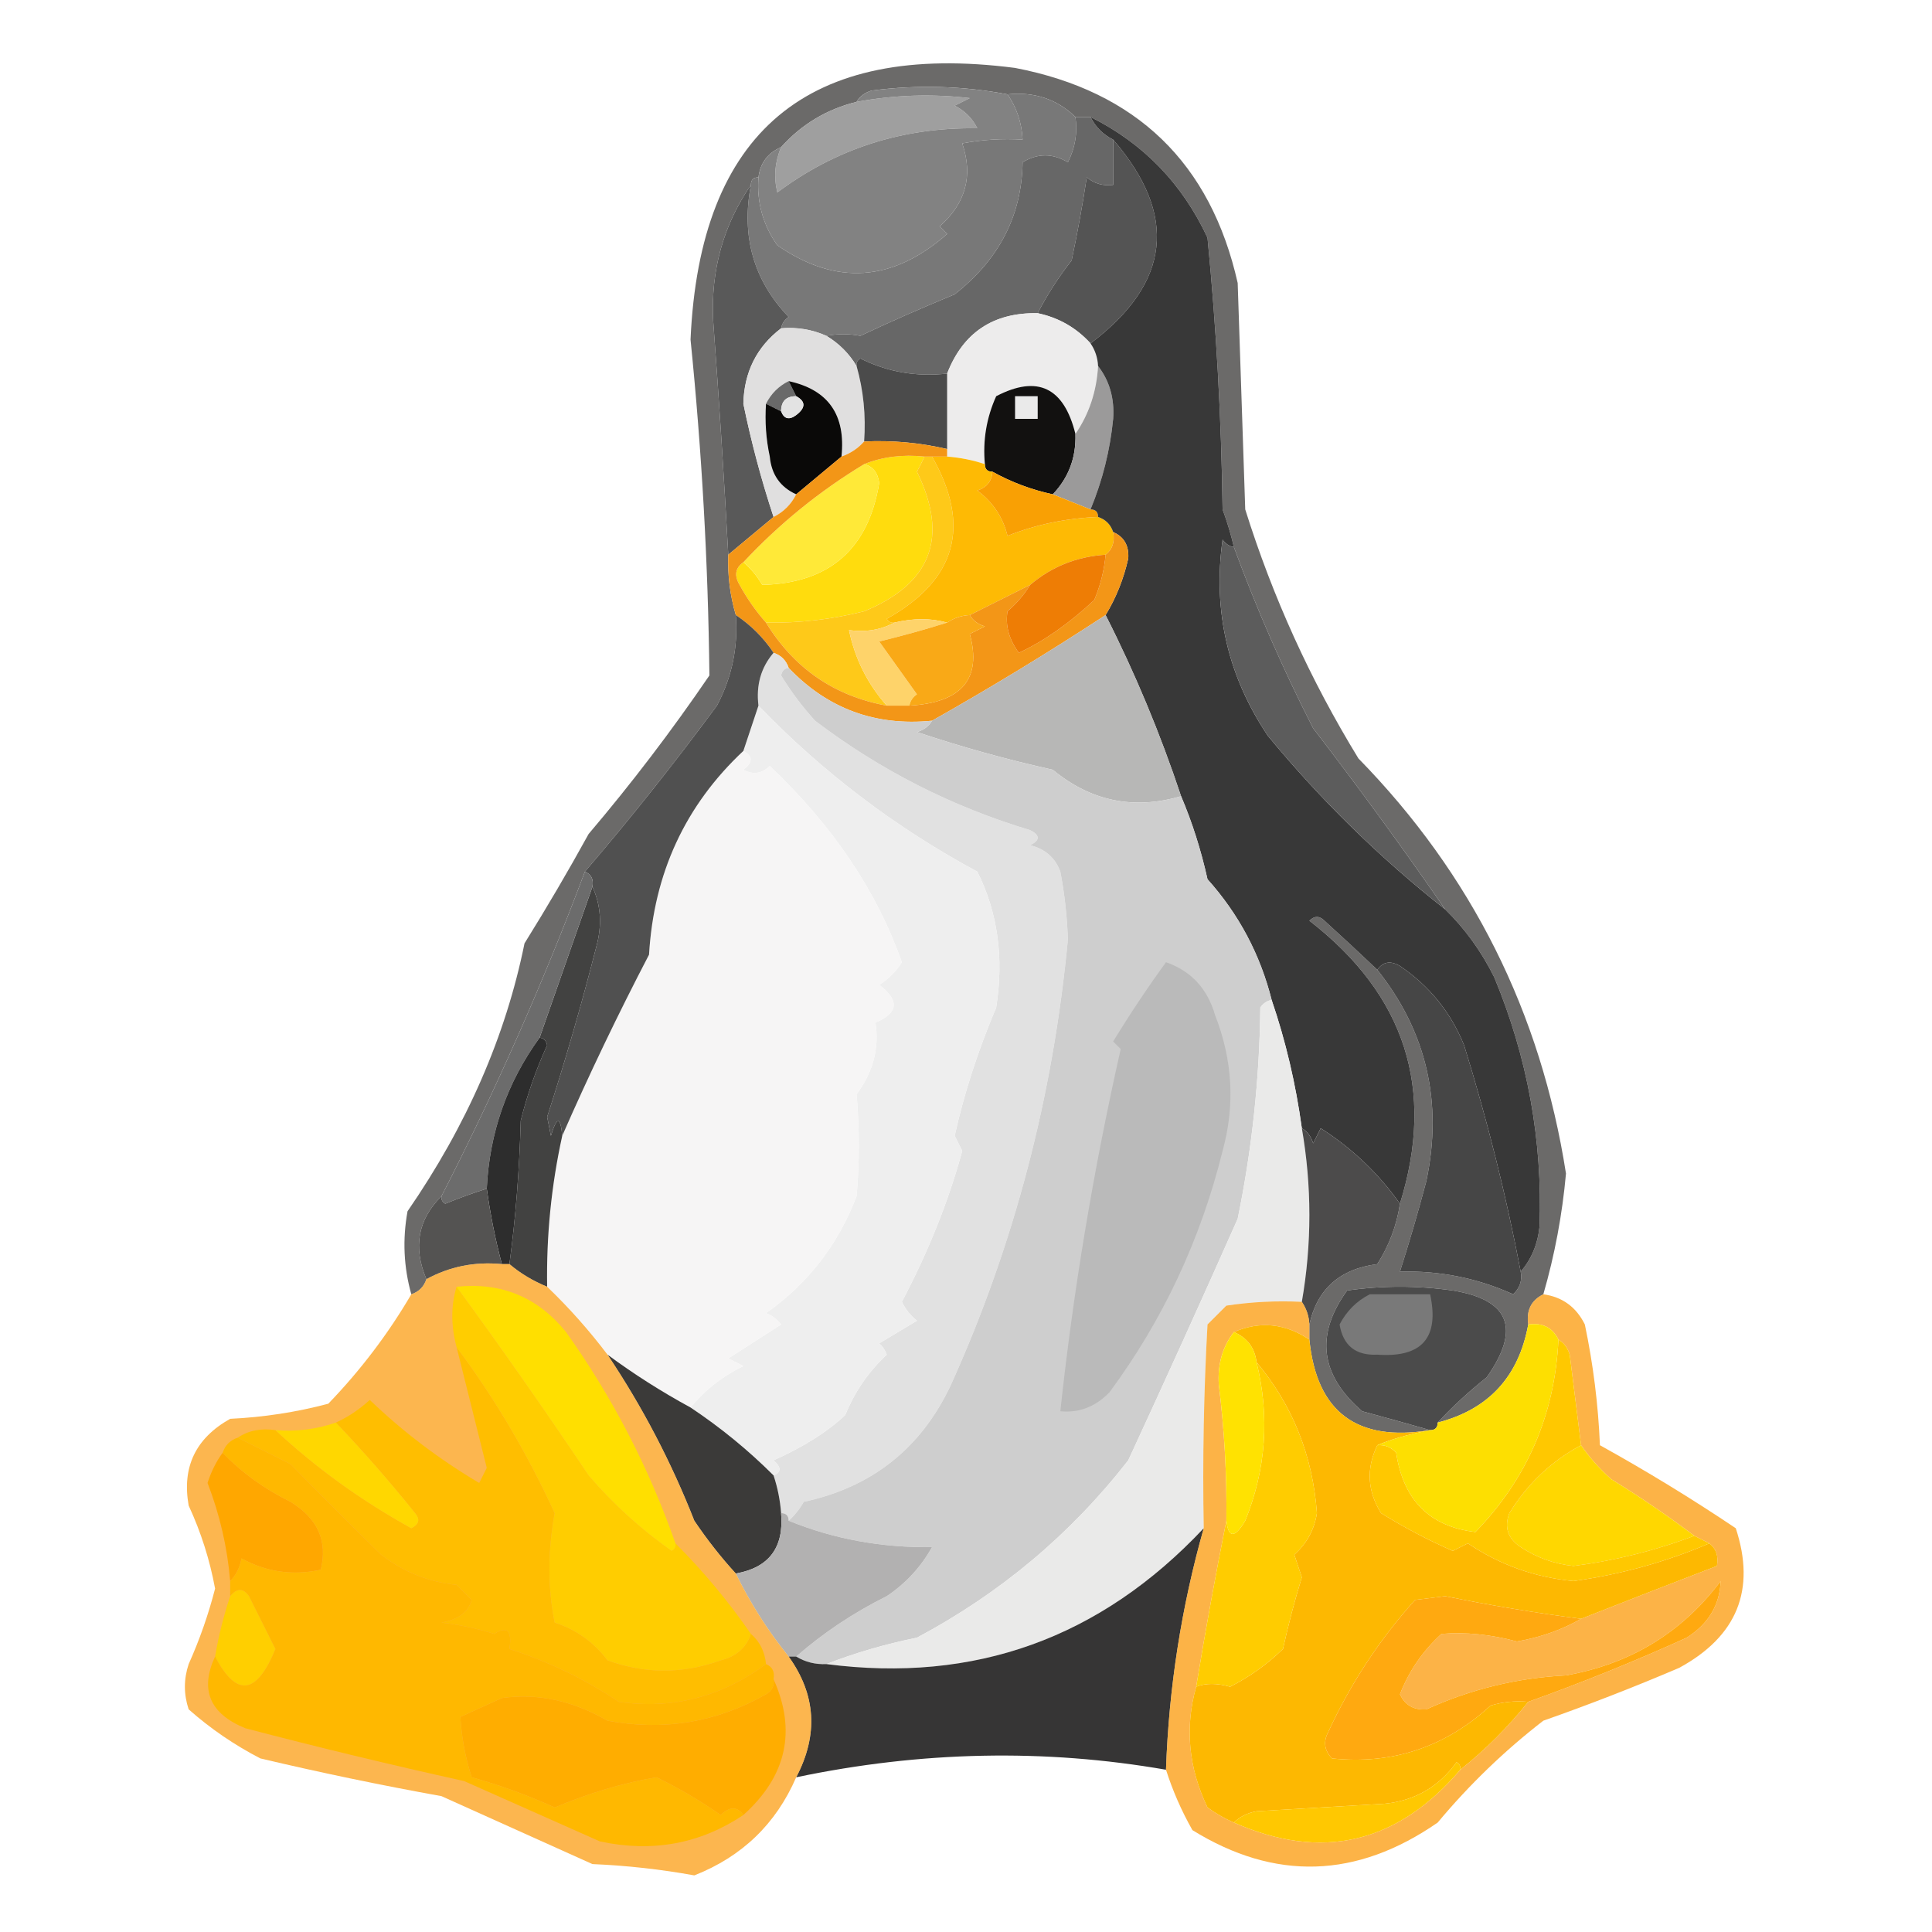 <?xml version="1.0" encoding="UTF-8"?>
<!DOCTYPE svg PUBLIC "-//W3C//DTD SVG 1.1//EN" "http://www.w3.org/Graphics/SVG/1.1/DTD/svg11.dtd">
<svg xmlns="http://www.w3.org/2000/svg" version="1.1" width="256px" height="256px" style="shape-rendering:geometricPrecision; text-rendering:geometricPrecision; image-rendering:optimizeQuality; fill-rule:evenodd; clip-rule:evenodd" xmlns:xlink="http://www.w3.org/1999/xlink">
<g><path style="opacity:0.723" fill="#333231" d="M 204.5,171.5 C 202.896,172.287 202.229,173.62 202.5,175.5C 201.234,182.43 197.234,186.764 190.5,188.5C 192.424,186.417 194.591,184.417 197,182.5C 201.531,176.063 200.031,172.23 192.5,171C 187.833,170.333 183.167,170.333 178.5,171C 174.252,176.862 174.919,182.195 180.5,187C 183.628,187.841 186.628,188.675 189.5,189.5C 179.784,191.099 174.45,187.099 173.5,177.5C 173.5,176.833 173.5,176.167 173.5,175.5C 174.533,170.808 177.533,168.141 182.5,167.5C 184.076,165.021 185.076,162.354 185.5,159.5C 190.224,144.35 186.224,131.85 173.5,122C 174.167,121.333 174.833,121.333 175.5,122C 177.907,124.183 180.24,126.35 182.5,128.5C 189.03,136.707 191.197,146.041 189,156.5C 187.924,160.559 186.757,164.559 185.5,168.5C 190.746,168.349 195.746,169.349 200.5,171.5C 201.386,170.675 201.719,169.675 201.5,168.5C 202.927,166.852 203.76,164.852 204,162.5C 204.405,151.109 202.405,140.109 198,129.5C 196.301,126.079 194.135,123.079 191.5,120.5C 185.909,112.396 180.076,104.396 174,96.5C 170.008,88.683 166.508,80.683 163.5,72.5C 163.108,70.821 162.608,69.154 162,67.5C 161.838,55.464 161.171,43.464 160,31.5C 156.651,24.319 151.484,18.985 144.5,15.5C 143.833,15.5 143.167,15.5 142.5,15.5C 140.044,13.132 137.044,12.132 133.5,12.5C 127.582,11.379 121.582,11.212 115.5,12C 114.584,12.278 113.918,12.778 113.5,13.5C 109.539,14.479 106.206,16.479 103.5,19.5C 101.738,20.262 100.738,21.596 100.5,23.5C 99.833,23.5 99.5,23.833 99.5,24.5C 95.834,29.845 94.167,35.845 94.5,42.5C 95.269,52.831 95.936,63.164 96.5,73.5C 96.401,76.237 96.735,78.904 97.5,81.5C 97.822,85.747 96.989,89.747 95,93.5C 89.377,101.124 83.544,108.458 77.5,115.5C 71.993,130.182 65.66,144.515 58.5,158.5C 55.371,161.595 54.705,165.261 56.5,169.5C 56.167,170.5 55.5,171.167 54.5,171.5C 53.489,167.888 53.322,164.221 54,160.5C 61.842,149.134 67.008,137.301 69.5,125C 72.459,120.249 75.293,115.416 78,110.5C 83.686,103.808 89.019,96.808 94,89.5C 93.832,74.648 92.999,59.815 91.5,45C 92.724,17.448 107.057,5.448 134.5,9C 150.591,12.092 160.424,21.592 164,37.5C 164.333,47.5 164.667,57.5 165,67.5C 168.641,79.115 173.641,90.115 180,100.5C 195.006,115.846 204.173,134.179 207.5,155.5C 207.01,160.946 206.01,166.28 204.5,171.5 Z"/></g>
<g><path style="opacity:1" fill="#9f9f9f" d="M 103.5,19.5 C 106.206,16.479 109.539,14.479 113.5,13.5C 118.472,12.578 123.472,12.412 128.5,13C 127.833,13.333 127.167,13.667 126.5,14C 127.833,14.667 128.833,15.667 129.5,17C 119.622,16.849 110.788,19.683 103,25.5C 102.51,23.455 102.677,21.455 103.5,19.5 Z"/></g>
<g><path style="opacity:1" fill="#828282" d="M 133.5,12.5 C 134.73,14.297 135.396,16.297 135.5,18.5C 132.813,18.336 130.146,18.503 127.5,19C 128.966,23.278 127.966,26.944 124.5,30C 124.833,30.333 125.167,30.667 125.5,31C 118.263,37.375 110.763,37.875 103,32.5C 101.092,29.794 100.259,26.794 100.5,23.5C 100.738,21.596 101.738,20.262 103.5,19.5C 102.677,21.455 102.51,23.455 103,25.5C 110.788,19.683 119.622,16.849 129.5,17C 128.833,15.667 127.833,14.667 126.5,14C 127.167,13.667 127.833,13.333 128.5,13C 123.472,12.412 118.472,12.578 113.5,13.5C 113.918,12.778 114.584,12.278 115.5,12C 121.582,11.212 127.582,11.379 133.5,12.5 Z"/></g>
<g><path style="opacity:1" fill="#787878" d="M 133.5,12.5 C 137.044,12.132 140.044,13.132 142.5,15.5C 142.799,17.604 142.466,19.604 141.5,21.5C 139.484,20.294 137.484,20.294 135.5,21.5C 135.396,28.538 132.396,34.372 126.5,39C 121.944,40.882 117.778,42.715 114,44.5C 112.522,44.21 111.022,44.21 109.5,44.5C 107.621,43.659 105.621,43.325 103.5,43.5C 103.611,42.883 103.944,42.383 104.5,42C 99.864,37.165 98.197,31.332 99.5,24.5C 99.5,23.833 99.833,23.5 100.5,23.5C 100.259,26.794 101.092,29.794 103,32.5C 110.763,37.875 118.263,37.375 125.5,31C 125.167,30.667 124.833,30.333 124.5,30C 127.966,26.944 128.966,23.278 127.5,19C 130.146,18.503 132.813,18.336 135.5,18.5C 135.396,16.297 134.73,14.297 133.5,12.5 Z"/></g>
<g><path style="opacity:1" fill="#676767" d="M 142.5,15.5 C 143.167,15.5 143.833,15.5 144.5,15.5C 145.167,16.833 146.167,17.833 147.5,18.5C 147.5,20.5 147.5,22.5 147.5,24.5C 146.178,24.67 145.011,24.337 144,23.5C 143.441,27.186 142.774,30.853 142,34.5C 140.25,36.734 138.75,39.068 137.5,41.5C 131.613,41.395 127.613,44.061 125.5,49.5C 121.416,49.957 117.583,49.29 114,47.5C 113.601,47.728 113.435,48.062 113.5,48.5C 112.5,46.833 111.167,45.5 109.5,44.5C 111.022,44.21 112.522,44.21 114,44.5C 117.778,42.715 121.944,40.882 126.5,39C 132.396,34.372 135.396,28.538 135.5,21.5C 137.484,20.294 139.484,20.294 141.5,21.5C 142.466,19.604 142.799,17.604 142.5,15.5 Z"/></g>
<g><path style="opacity:1" fill="#545454" d="M 147.5,18.5 C 156.126,28.497 155.126,37.497 144.5,45.5C 142.61,43.422 140.276,42.089 137.5,41.5C 138.75,39.068 140.25,36.734 142,34.5C 142.774,30.853 143.441,27.186 144,23.5C 145.011,24.337 146.178,24.67 147.5,24.5C 147.5,22.5 147.5,20.5 147.5,18.5 Z"/></g>
<g><path style="opacity:1" fill="#595959" d="M 99.5,24.5 C 98.197,31.332 99.864,37.165 104.5,42C 103.944,42.383 103.611,42.883 103.5,43.5C 100.263,45.973 98.597,49.306 98.5,53.5C 99.547,58.589 100.88,63.589 102.5,68.5C 100.5,70.167 98.5,71.833 96.5,73.5C 95.936,63.164 95.269,52.831 94.5,42.5C 94.167,35.845 95.834,29.845 99.5,24.5 Z"/></g>
<g><path style="opacity:1" fill="#edecec" d="M 137.5,41.5 C 140.276,42.089 142.61,43.422 144.5,45.5C 145.11,46.391 145.443,47.391 145.5,48.5C 145.31,51.855 144.31,54.855 142.5,57.5C 140.97,51.315 137.47,49.649 132,52.5C 130.711,55.351 130.211,58.351 130.5,61.5C 128.883,60.962 127.216,60.629 125.5,60.5C 125.5,60.167 125.5,59.833 125.5,59.5C 125.5,56.167 125.5,52.833 125.5,49.5C 127.613,44.061 131.613,41.395 137.5,41.5 Z"/></g>
<g><path style="opacity:1" fill="#e0dfdf" d="M 103.5,43.5 C 105.621,43.325 107.621,43.659 109.5,44.5C 111.167,45.5 112.5,46.833 113.5,48.5C 114.414,51.728 114.747,55.061 114.5,58.5C 113.71,59.401 112.71,60.068 111.5,60.5C 112.084,54.972 109.751,51.638 104.5,50.5C 103.167,51.167 102.167,52.167 101.5,53.5C 101.337,55.857 101.503,58.19 102,60.5C 102.223,62.881 103.39,64.547 105.5,65.5C 104.833,66.833 103.833,67.833 102.5,68.5C 100.88,63.589 99.547,58.589 98.5,53.5C 98.597,49.306 100.263,45.973 103.5,43.5 Z"/></g>
<g><path style="opacity:1" fill="#4b4b4b" d="M 125.5,49.5 C 125.5,52.833 125.5,56.167 125.5,59.5C 121.901,58.656 118.234,58.323 114.5,58.5C 114.747,55.061 114.414,51.728 113.5,48.5C 113.435,48.062 113.601,47.728 114,47.5C 117.583,49.29 121.416,49.957 125.5,49.5 Z"/></g>
<g><path style="opacity:1" fill="#696969" d="M 104.5,50.5 C 104.833,51.167 105.167,51.833 105.5,52.5C 104.167,52.5 103.5,53.167 103.5,54.5C 102.833,54.167 102.167,53.833 101.5,53.5C 102.167,52.167 103.167,51.167 104.5,50.5 Z"/></g>
<g><path style="opacity:1" fill="#0a0908" d="M 104.5,50.5 C 109.751,51.638 112.084,54.972 111.5,60.5C 109.5,62.167 107.5,63.833 105.5,65.5C 103.39,64.547 102.223,62.881 102,60.5C 101.503,58.19 101.337,55.857 101.5,53.5C 102.167,53.833 102.833,54.167 103.5,54.5C 103.897,55.525 104.563,55.692 105.5,55C 106.774,54.023 106.774,53.189 105.5,52.5C 105.167,51.833 104.833,51.167 104.5,50.5 Z"/></g>
<g><path style="opacity:1" fill="#121110" d="M 142.5,57.5 C 142.606,60.614 141.606,63.281 139.5,65.5C 136.673,64.892 134.007,63.892 131.5,62.5C 130.833,62.5 130.5,62.167 130.5,61.5C 130.211,58.351 130.711,55.351 132,52.5C 137.47,49.649 140.97,51.315 142.5,57.5 Z"/></g>
<g><path style="opacity:1" fill="#e3e3e3" d="M 105.5,52.5 C 106.774,53.189 106.774,54.023 105.5,55C 104.563,55.692 103.897,55.525 103.5,54.5C 103.5,53.167 104.167,52.5 105.5,52.5 Z"/></g>
<g><path style="opacity:1" fill="#eaeaea" d="M 134.5,52.5 C 135.5,52.5 136.5,52.5 137.5,52.5C 137.5,53.5 137.5,54.5 137.5,55.5C 136.5,55.5 135.5,55.5 134.5,55.5C 134.5,54.5 134.5,53.5 134.5,52.5 Z"/></g>
<g><path style="opacity:1" fill="#ffdc0d" d="M 114.5,61.5 C 116.948,60.527 119.615,60.194 122.5,60.5C 122.196,61.15 121.863,61.816 121.5,62.5C 125.746,71.173 123.412,77.34 114.5,81C 110.23,82.075 105.897,82.575 101.5,82.5C 100.164,80.99 98.997,79.323 98,77.5C 97.26,76.251 97.427,75.251 98.5,74.5C 99.469,75.309 100.302,76.309 101,77.5C 109.89,77.277 115.056,72.777 116.5,64C 116.316,62.624 115.649,61.791 114.5,61.5 Z"/></g>
<g><path style="opacity:1" fill="#ffe938" d="M 114.5,61.5 C 115.649,61.791 116.316,62.624 116.5,64C 115.056,72.777 109.89,77.277 101,77.5C 100.302,76.309 99.469,75.309 98.5,74.5C 103.248,69.416 108.581,65.083 114.5,61.5 Z"/></g>
<g><path style="opacity:1" fill="#fec919" d="M 122.5,60.5 C 122.833,60.5 123.167,60.5 123.5,60.5C 128.718,69.68 126.718,76.846 117.5,82C 117.728,82.399 118.062,82.565 118.5,82.5C 116.735,83.461 114.735,83.795 112.5,83.5C 113.282,87.28 114.948,90.613 117.5,93.5C 110.563,92.239 105.229,88.573 101.5,82.5C 105.897,82.575 110.23,82.075 114.5,81C 123.412,77.34 125.746,71.173 121.5,62.5C 121.863,61.816 122.196,61.15 122.5,60.5 Z"/></g>
<g><path style="opacity:1" fill="#feba04" d="M 123.5,60.5 C 124.167,60.5 124.833,60.5 125.5,60.5C 127.216,60.629 128.883,60.962 130.5,61.5C 130.5,62.167 130.833,62.5 131.5,62.5C 131.423,63.75 130.756,64.583 129.5,65C 131.562,66.532 132.896,68.532 133.5,71C 137.246,69.507 141.246,68.674 145.5,68.5C 146.5,68.833 147.167,69.5 147.5,70.5C 147.737,71.791 147.404,72.791 146.5,73.5C 142.673,73.752 139.34,75.085 136.5,77.5C 133.795,78.853 131.128,80.186 128.5,81.5C 127.391,81.557 126.391,81.89 125.5,82.5C 123.374,81.897 121.041,81.897 118.5,82.5C 118.062,82.565 117.728,82.399 117.5,82C 126.718,76.846 128.718,69.68 123.5,60.5 Z"/></g>
<g><path style="opacity:1" fill="#9b9a9a" d="M 145.5,48.5 C 147.017,50.462 147.684,52.795 147.5,55.5C 147.091,59.65 146.091,63.65 144.5,67.5C 142.833,66.833 141.167,66.167 139.5,65.5C 141.606,63.281 142.606,60.614 142.5,57.5C 144.31,54.855 145.31,51.855 145.5,48.5 Z"/></g>
<g><path style="opacity:1" fill="#f9a004" d="M 131.5,62.5 C 134.007,63.892 136.673,64.892 139.5,65.5C 141.167,66.167 142.833,66.833 144.5,67.5C 145.167,67.5 145.5,67.833 145.5,68.5C 141.246,68.674 137.246,69.507 133.5,71C 132.896,68.532 131.562,66.532 129.5,65C 130.756,64.583 131.423,63.75 131.5,62.5 Z"/></g>
<g><path style="opacity:1" fill="#383838" d="M 144.5,15.5 C 151.484,18.985 156.651,24.319 160,31.5C 161.171,43.464 161.838,55.464 162,67.5C 162.608,69.154 163.108,70.821 163.5,72.5C 162.883,72.389 162.383,72.056 162,71.5C 160.685,80.926 162.685,89.593 168,97.5C 175.06,106.061 182.893,113.727 191.5,120.5C 194.135,123.079 196.301,126.079 198,129.5C 202.405,140.109 204.405,151.109 204,162.5C 203.76,164.852 202.927,166.852 201.5,168.5C 199.582,158.438 197.082,148.438 194,138.5C 192.235,134.136 189.401,130.636 185.5,128C 184.251,127.26 183.251,127.427 182.5,128.5C 180.24,126.35 177.907,124.183 175.5,122C 174.833,121.333 174.167,121.333 173.5,122C 186.224,131.85 190.224,144.35 185.5,159.5C 182.657,155.482 179.157,152.149 175,149.5C 174.667,150.167 174.333,150.833 174,151.5C 173.722,150.584 173.222,149.918 172.5,149.5C 171.69,143.598 170.357,137.931 168.5,132.5C 166.985,126.471 164.152,121.137 160,116.5C 159.136,112.616 157.97,108.949 156.5,105.5C 153.736,97.192 150.402,89.192 146.5,81.5C 147.891,79.209 148.891,76.709 149.5,74C 149.613,72.301 148.947,71.134 147.5,70.5C 147.167,69.5 146.5,68.833 145.5,68.5C 145.5,67.833 145.167,67.5 144.5,67.5C 146.091,63.65 147.091,59.65 147.5,55.5C 147.684,52.795 147.017,50.462 145.5,48.5C 145.443,47.391 145.11,46.391 144.5,45.5C 155.126,37.497 156.126,28.497 147.5,18.5C 146.167,17.833 145.167,16.833 144.5,15.5 Z"/></g>
<g><path style="opacity:1" fill="#f39617" d="M 114.5,58.5 C 118.234,58.323 121.901,58.656 125.5,59.5C 125.5,59.833 125.5,60.167 125.5,60.5C 124.833,60.5 124.167,60.5 123.5,60.5C 123.167,60.5 122.833,60.5 122.5,60.5C 119.615,60.194 116.948,60.527 114.5,61.5C 108.581,65.083 103.248,69.416 98.5,74.5C 97.427,75.251 97.26,76.251 98,77.5C 98.997,79.323 100.164,80.99 101.5,82.5C 105.229,88.573 110.563,92.239 117.5,93.5C 118.5,93.5 119.5,93.5 120.5,93.5C 127.455,93.104 130.121,89.937 128.5,84C 129.167,83.667 129.833,83.333 130.5,83C 129.584,82.722 128.918,82.222 128.5,81.5C 131.128,80.186 133.795,78.853 136.5,77.5C 135.71,78.794 134.71,79.961 133.5,81C 133.19,82.874 133.69,84.707 135,86.5C 138.322,84.96 141.656,82.626 145,79.5C 145.813,77.564 146.313,75.564 146.5,73.5C 147.404,72.791 147.737,71.791 147.5,70.5C 148.947,71.134 149.613,72.301 149.5,74C 148.891,76.709 147.891,79.209 146.5,81.5C 138.967,86.431 131.301,91.098 123.5,95.5C 115.996,96.244 109.663,93.911 104.5,88.5C 104.167,87.5 103.5,86.833 102.5,86.5C 101.167,84.5 99.5,82.833 97.5,81.5C 96.735,78.904 96.401,76.237 96.5,73.5C 98.5,71.833 100.5,70.167 102.5,68.5C 103.833,67.833 104.833,66.833 105.5,65.5C 107.5,63.833 109.5,62.167 111.5,60.5C 112.71,60.068 113.71,59.401 114.5,58.5 Z"/></g>
<g><path style="opacity:1" fill="#fed36a" d="M 125.5,82.5 C 122.546,83.428 119.546,84.261 116.5,85C 118.167,87.333 119.833,89.667 121.5,92C 120.944,92.383 120.611,92.883 120.5,93.5C 119.5,93.5 118.5,93.5 117.5,93.5C 114.948,90.613 113.282,87.28 112.5,83.5C 114.735,83.795 116.735,83.461 118.5,82.5C 121.041,81.897 123.374,81.897 125.5,82.5 Z"/></g>
<g><path style="opacity:1" fill="#f9a917" d="M 128.5,81.5 C 128.918,82.222 129.584,82.722 130.5,83C 129.833,83.333 129.167,83.667 128.5,84C 130.121,89.937 127.455,93.104 120.5,93.5C 120.611,92.883 120.944,92.383 121.5,92C 119.833,89.667 118.167,87.333 116.5,85C 119.546,84.261 122.546,83.428 125.5,82.5C 126.391,81.89 127.391,81.557 128.5,81.5 Z"/></g>
<g><path style="opacity:1" fill="#ee7d05" d="M 146.5,73.5 C 146.313,75.564 145.813,77.564 145,79.5C 141.656,82.626 138.322,84.96 135,86.5C 133.69,84.707 133.19,82.874 133.5,81C 134.71,79.961 135.71,78.794 136.5,77.5C 139.34,75.085 142.673,73.752 146.5,73.5 Z"/></g>
<g><path style="opacity:1" fill="#e1e1e1" d="M 102.5,86.5 C 103.5,86.833 104.167,87.5 104.5,88.5C 103.957,88.56 103.624,88.893 103.5,89.5C 104.808,91.641 106.308,93.641 108,95.5C 116.607,102.039 126.107,106.873 136.5,110C 137.833,110.667 137.833,111.333 136.5,112C 138.478,112.481 139.811,113.647 140.5,115.5C 141.069,118.468 141.403,121.468 141.5,124.5C 139.516,145.36 134.349,165.027 126,183.5C 122.059,191.887 115.559,197.054 106.5,199C 105.934,199.995 105.267,200.828 104.5,201.5C 104.5,200.833 104.167,200.5 103.5,200.5C 103.371,198.784 103.038,197.117 102.5,195.5C 103.55,195.095 103.55,194.429 102.5,193.5C 106.489,191.708 109.655,189.708 112,187.5C 113.248,184.421 115.081,181.754 117.5,179.5C 117.291,178.914 116.957,178.414 116.5,178C 118.167,177 119.833,176 121.5,175C 120.643,174.311 119.977,173.478 119.5,172.5C 123.018,165.828 125.684,159.161 127.5,152.5C 127.167,151.833 126.833,151.167 126.5,150.5C 127.731,144.927 129.564,139.26 132,133.5C 133.038,126.897 132.204,120.897 129.5,115.5C 118.668,109.663 109.001,102.33 100.5,93.5C 100.171,90.772 100.837,88.439 102.5,86.5 Z"/></g>
<g><path style="opacity:1" fill="#5c5c5c" d="M 163.5,72.5 C 166.508,80.683 170.008,88.683 174,96.5C 180.076,104.396 185.909,112.396 191.5,120.5C 182.893,113.727 175.06,106.061 168,97.5C 162.685,89.593 160.685,80.926 162,71.5C 162.383,72.056 162.883,72.389 163.5,72.5 Z"/></g>
<g><path style="opacity:1" fill="#b7b7b6" d="M 146.5,81.5 C 150.402,89.192 153.736,97.192 156.5,105.5C 150.218,107.339 144.551,106.173 139.5,102C 133.416,100.646 127.416,98.979 121.5,97C 122.416,96.722 123.082,96.222 123.5,95.5C 131.301,91.098 138.967,86.431 146.5,81.5 Z"/></g>
<g><path style="opacity:1" fill="#cecece" d="M 104.5,88.5 C 109.663,93.911 115.996,96.244 123.5,95.5C 123.082,96.222 122.416,96.722 121.5,97C 127.416,98.979 133.416,100.646 139.5,102C 144.551,106.173 150.218,107.339 156.5,105.5C 157.97,108.949 159.136,112.616 160,116.5C 164.152,121.137 166.985,126.471 168.5,132.5C 167.883,132.611 167.383,132.944 167,133.5C 166.896,142.936 165.896,152.269 164,161.5C 159.248,172.21 154.414,182.877 149.5,193.5C 141.87,203.291 132.537,211.124 121.5,217C 117.285,217.855 113.285,219.022 109.5,220.5C 108.041,220.567 106.708,220.234 105.5,219.5C 109.09,216.361 113.09,213.694 117.5,211.5C 120.024,209.81 122.024,207.643 123.5,205C 116.794,205.094 110.461,203.927 104.5,201.5C 105.267,200.828 105.934,199.995 106.5,199C 115.559,197.054 122.059,191.887 126,183.5C 134.349,165.027 139.516,145.36 141.5,124.5C 141.403,121.468 141.069,118.468 140.5,115.5C 139.811,113.647 138.478,112.481 136.5,112C 137.833,111.333 137.833,110.667 136.5,110C 126.107,106.873 116.607,102.039 108,95.5C 106.308,93.641 104.808,91.641 103.5,89.5C 103.624,88.893 103.957,88.56 104.5,88.5 Z"/></g>
<g><path style="opacity:1" fill="#eeeeee" d="M 100.5,93.5 C 109.001,102.33 118.668,109.663 129.5,115.5C 132.204,120.897 133.038,126.897 132,133.5C 129.564,139.26 127.731,144.927 126.5,150.5C 126.833,151.167 127.167,151.833 127.5,152.5C 125.684,159.161 123.018,165.828 119.5,172.5C 119.977,173.478 120.643,174.311 121.5,175C 119.833,176 118.167,177 116.5,178C 116.957,178.414 117.291,178.914 117.5,179.5C 115.081,181.754 113.248,184.421 112,187.5C 109.655,189.708 106.489,191.708 102.5,193.5C 103.55,194.429 103.55,195.095 102.5,195.5C 99.149,192.152 95.482,189.152 91.5,186.5C 93.361,184.216 95.695,182.382 98.5,181C 97.833,180.667 97.167,180.333 96.5,180C 98.833,178.5 101.167,177 103.5,175.5C 102.975,174.808 102.308,174.308 101.5,174C 107.049,170.086 111.049,164.919 113.5,158.5C 113.899,154.102 113.899,149.602 113.5,145C 115.697,142.042 116.53,138.875 116,135.5C 119.048,134.217 119.215,132.551 116.5,130.5C 117.737,129.719 118.737,128.719 119.5,127.5C 116.186,118.084 110.353,109.417 102,101.5C 100.951,102.517 99.784,102.684 98.5,102C 99.774,101.023 99.774,100.189 98.5,99.5C 99.167,97.5 99.833,95.5 100.5,93.5 Z"/></g>
<g><path style="opacity:1" fill="#f6f5f5" d="M 98.5,99.5 C 99.774,100.189 99.774,101.023 98.5,102C 99.784,102.684 100.951,102.517 102,101.5C 110.353,109.417 116.186,118.084 119.5,127.5C 118.737,128.719 117.737,129.719 116.5,130.5C 119.215,132.551 119.048,134.217 116,135.5C 116.53,138.875 115.697,142.042 113.5,145C 113.899,149.602 113.899,154.102 113.5,158.5C 111.049,164.919 107.049,170.086 101.5,174C 102.308,174.308 102.975,174.808 103.5,175.5C 101.167,177 98.833,178.5 96.5,180C 97.167,180.333 97.833,180.667 98.5,181C 95.695,182.382 93.361,184.216 91.5,186.5C 87.664,184.416 83.997,182.083 80.5,179.5C 78.058,176.271 75.392,173.271 72.5,170.5C 72.387,163.745 73.053,157.078 74.5,150.5C 78.029,142.439 81.863,134.439 86,126.5C 86.637,115.707 90.804,106.707 98.5,99.5 Z"/></g>
<g><path style="opacity:1" fill="#505050" d="M 97.5,81.5 C 99.5,82.833 101.167,84.5 102.5,86.5C 100.837,88.439 100.171,90.772 100.5,93.5C 99.833,95.5 99.167,97.5 98.5,99.5C 90.804,106.707 86.637,115.707 86,126.5C 81.863,134.439 78.029,142.439 74.5,150.5C 74.279,147.903 73.779,147.903 73,150.5C 72.833,149.667 72.667,148.833 72.5,148C 74.898,140.576 77.065,133.076 79,125.5C 79.801,122.633 79.634,119.966 78.5,117.5C 78.672,116.508 78.338,115.842 77.5,115.5C 83.544,108.458 89.377,101.124 95,93.5C 96.989,89.747 97.822,85.747 97.5,81.5 Z"/></g>
<g><path style="opacity:1" fill="#424241" d="M 78.5,117.5 C 79.634,119.966 79.801,122.633 79,125.5C 77.065,133.076 74.898,140.576 72.5,148C 72.667,148.833 72.833,149.667 73,150.5C 73.779,147.903 74.279,147.903 74.5,150.5C 73.053,157.078 72.387,163.745 72.5,170.5C 70.632,169.737 68.965,168.737 67.5,167.5C 68.328,161.347 68.828,155.013 69,148.5C 69.862,145.051 71.028,141.717 72.5,138.5C 72.376,137.893 72.043,137.56 71.5,137.5C 73.832,130.838 76.165,124.172 78.5,117.5 Z"/></g>
<g><path style="opacity:1" fill="#464646" d="M 201.5,168.5 C 201.719,169.675 201.386,170.675 200.5,171.5C 195.746,169.349 190.746,168.349 185.5,168.5C 186.757,164.559 187.924,160.559 189,156.5C 191.197,146.041 189.03,136.707 182.5,128.5C 183.251,127.427 184.251,127.26 185.5,128C 189.401,130.636 192.235,134.136 194,138.5C 197.082,148.438 199.582,158.438 201.5,168.5 Z"/></g>
<g><path style="opacity:1" fill="#bababa" d="M 154.5,127.5 C 157.822,128.658 159.988,130.992 161,134.5C 163.335,140.453 163.668,146.453 162,152.5C 159.098,164.232 154.098,174.899 147,184.5C 145.144,186.406 142.977,187.24 140.5,187C 142.211,171.054 144.878,155.054 148.5,139C 148.167,138.667 147.833,138.333 147.5,138C 149.733,134.349 152.066,130.849 154.5,127.5 Z"/></g>
<g><path style="opacity:1" fill="#eaeae9" d="M 168.5,132.5 C 170.357,137.931 171.69,143.598 172.5,149.5C 173.833,157.167 173.833,164.833 172.5,172.5C 169.15,172.335 165.817,172.502 162.5,173C 161.667,173.833 160.833,174.667 160,175.5C 159.5,184.494 159.334,193.494 159.5,202.5C 145.817,217.059 129.151,223.059 109.5,220.5C 113.285,219.022 117.285,217.855 121.5,217C 132.537,211.124 141.87,203.291 149.5,193.5C 154.414,182.877 159.248,172.21 164,161.5C 165.896,152.269 166.896,142.936 167,133.5C 167.383,132.944 167.883,132.611 168.5,132.5 Z"/></g>
<g><path style="opacity:1" fill="#6c6c6c" d="M 77.5,115.5 C 78.338,115.842 78.672,116.508 78.5,117.5C 76.165,124.172 73.832,130.838 71.5,137.5C 67.189,143.431 64.856,150.097 64.5,157.5C 62.648,158.089 60.815,158.756 59,159.5C 58.601,159.272 58.435,158.938 58.5,158.5C 65.66,144.515 71.993,130.182 77.5,115.5 Z"/></g>
<g><path style="opacity:1" fill="#2d2d2d" d="M 71.5,137.5 C 72.043,137.56 72.376,137.893 72.5,138.5C 71.028,141.717 69.862,145.051 69,148.5C 68.828,155.013 68.328,161.347 67.5,167.5C 67.167,167.5 66.833,167.5 66.5,167.5C 65.626,164.211 64.96,160.877 64.5,157.5C 64.856,150.097 67.189,143.431 71.5,137.5 Z"/></g>
<g><path style="opacity:1" fill="#4c4b4b" d="M 172.5,149.5 C 173.222,149.918 173.722,150.584 174,151.5C 174.333,150.833 174.667,150.167 175,149.5C 179.157,152.149 182.657,155.482 185.5,159.5C 185.076,162.354 184.076,165.021 182.5,167.5C 177.533,168.141 174.533,170.808 173.5,175.5C 173.443,174.391 173.11,173.391 172.5,172.5C 173.833,164.833 173.833,157.167 172.5,149.5 Z"/></g>
<g><path style="opacity:1" fill="#545352" d="M 64.5,157.5 C 64.96,160.877 65.626,164.211 66.5,167.5C 62.915,167.152 59.582,167.819 56.5,169.5C 54.705,165.261 55.371,161.595 58.5,158.5C 58.435,158.938 58.601,159.272 59,159.5C 60.815,158.756 62.648,158.089 64.5,157.5 Z"/></g>
<g><path style="opacity:1" fill="#4b4b4b" d="M 190.5,188.5 C 190.5,189.167 190.167,189.5 189.5,189.5C 186.628,188.675 183.628,187.841 180.5,187C 174.919,182.195 174.252,176.862 178.5,171C 183.167,170.333 187.833,170.333 192.5,171C 200.031,172.23 201.531,176.063 197,182.5C 194.591,184.417 192.424,186.417 190.5,188.5 Z"/></g>
<g><path style="opacity:1" fill="#797979" d="M 181.5,171.5 C 184.167,171.5 186.833,171.5 189.5,171.5C 190.746,177.256 188.412,179.923 182.5,179.5C 179.638,179.636 177.971,178.302 177.5,175.5C 178.437,173.712 179.77,172.379 181.5,171.5 Z"/></g>
<g><path style="opacity:1" fill="#3b3a39" d="M 80.5,179.5 C 83.997,182.083 87.664,184.416 91.5,186.5C 95.482,189.152 99.149,192.152 102.5,195.5C 103.038,197.117 103.371,198.784 103.5,200.5C 103.899,205.056 101.899,207.722 97.5,208.5C 95.531,206.353 93.697,204.02 92,201.5C 88.949,193.73 85.115,186.397 80.5,179.5 Z"/></g>
<g><path style="opacity:1" fill="#b2b1b1" d="M 103.5,200.5 C 104.167,200.5 104.5,200.833 104.5,201.5C 110.461,203.927 116.794,205.094 123.5,205C 122.024,207.643 120.024,209.81 117.5,211.5C 113.09,213.694 109.09,216.361 105.5,219.5C 105.167,219.5 104.833,219.5 104.5,219.5C 101.745,216.083 99.412,212.417 97.5,208.5C 101.899,207.722 103.899,205.056 103.5,200.5 Z"/></g>
<g><path style="opacity:1" fill="#363535" d="M 159.5,202.5 C 156.542,212.957 154.876,223.624 154.5,234.5C 138.401,231.694 122.068,232.027 105.5,235.5C 108.46,229.88 108.126,224.546 104.5,219.5C 104.833,219.5 105.167,219.5 105.5,219.5C 106.708,220.234 108.041,220.567 109.5,220.5C 129.151,223.059 145.817,217.059 159.5,202.5 Z"/></g>
<g><path style="opacity:0.733" fill="#fb9705" d="M 204.5,171.5 C 207.019,171.848 208.853,173.181 210,175.5C 211.106,180.769 211.773,186.103 212,191.5C 218.167,194.916 224.167,198.582 230,202.5C 232.681,210.652 230.181,216.819 222.5,221C 216.579,223.529 210.579,225.863 204.5,228C 199.351,231.982 194.685,236.482 190.5,241.5C 179.773,248.932 168.939,249.265 158,242.5C 156.544,239.924 155.377,237.258 154.5,234.5C 154.876,223.624 156.542,212.957 159.5,202.5C 159.334,193.494 159.5,184.494 160,175.5C 160.833,174.667 161.667,173.833 162.5,173C 165.817,172.502 169.15,172.335 172.5,172.5C 173.11,173.391 173.443,174.391 173.5,175.5C 173.5,176.167 173.5,176.833 173.5,177.5C 170.288,175.347 166.955,175.014 163.5,176.5C 161.983,178.462 161.316,180.795 161.5,183.5C 162.242,189.479 162.575,195.479 162.5,201.5C 161.065,208.688 159.731,216.022 158.5,223.5C 156.974,228.882 157.474,234.216 160,239.5C 161.113,240.305 162.279,240.972 163.5,241.5C 175.133,246.631 185.133,244.297 193.5,234.5C 196.833,231.833 199.833,228.833 202.5,225.5C 209.596,222.966 216.596,220.133 223.5,217C 226.379,215.164 227.879,212.664 228,209.5C 222.894,216.312 216.061,220.478 207.5,222C 201.026,222.327 194.86,223.827 189,226.5C 187.338,226.612 186.171,225.946 185.5,224.5C 186.7,221.41 188.533,218.743 191,216.5C 194.168,216.235 197.501,216.568 201,217.5C 204.108,216.966 206.941,215.966 209.5,214.5C 215.524,212.121 221.524,209.788 227.5,207.5C 227.737,206.209 227.404,205.209 226.5,204.5C 225.833,204.167 225.167,203.833 224.5,203.5C 221.011,200.863 217.345,198.363 213.5,196C 211.959,194.629 210.625,193.129 209.5,191.5C 209.001,187.51 208.501,183.51 208,179.5C 207.722,178.584 207.222,177.918 206.5,177.5C 205.713,175.896 204.38,175.229 202.5,175.5C 202.229,173.62 202.896,172.287 204.5,171.5 Z"/></g>
<g><path style="opacity:1" fill="#ffa910" d="M 202.5,225.5 C 200.801,225.34 199.134,225.506 197.5,226C 191.501,231.508 184.501,233.841 176.5,233C 175.483,231.951 175.316,230.784 176,229.5C 178.963,223.067 182.797,217.234 187.5,212C 188.833,211.833 190.167,211.667 191.5,211.5C 197.47,212.717 203.47,213.717 209.5,214.5C 206.941,215.966 204.108,216.966 201,217.5C 197.501,216.568 194.168,216.235 191,216.5C 188.533,218.743 186.7,221.41 185.5,224.5C 186.171,225.946 187.338,226.612 189,226.5C 194.86,223.827 201.026,222.327 207.5,222C 216.061,220.478 222.894,216.312 228,209.5C 227.879,212.664 226.379,215.164 223.5,217C 216.596,220.133 209.596,222.966 202.5,225.5 Z"/></g>
<g><path style="opacity:1" fill="#fdb801" d="M 163.5,176.5 C 166.955,175.014 170.288,175.347 173.5,177.5C 174.45,187.099 179.784,191.099 189.5,189.5C 186.562,190.07 184.228,190.737 182.5,191.5C 181.016,194.584 181.182,197.584 183,200.5C 186.062,202.402 189.228,204.069 192.5,205.5C 193.167,205.167 193.833,204.833 194.5,204.5C 198.72,207.352 203.387,209.018 208.5,209.5C 214.829,208.607 220.829,206.94 226.5,204.5C 227.404,205.209 227.737,206.209 227.5,207.5C 221.524,209.788 215.524,212.121 209.5,214.5C 203.47,213.717 197.47,212.717 191.5,211.5C 190.167,211.667 188.833,211.833 187.5,212C 182.797,217.234 178.963,223.067 176,229.5C 175.316,230.784 175.483,231.951 176.5,233C 184.501,233.841 191.501,231.508 197.5,226C 199.134,225.506 200.801,225.34 202.5,225.5C 199.833,228.833 196.833,231.833 193.5,234.5C 193.565,234.062 193.399,233.728 193,233.5C 190.658,236.754 187.491,238.588 183.5,239C 177.833,239.333 172.167,239.667 166.5,240C 165.263,240.232 164.263,240.732 163.5,241.5C 162.279,240.972 161.113,240.305 160,239.5C 157.474,234.216 156.974,228.882 158.5,223.5C 159.736,223.011 161.236,223.011 163,223.5C 165.573,222.194 167.906,220.527 170,218.5C 170.711,215.266 171.545,212.099 172.5,209C 172.167,208 171.833,207 171.5,206C 173.152,204.53 174.152,202.697 174.5,200.5C 173.941,192.872 171.274,186.205 166.5,180.5C 166.262,178.596 165.262,177.262 163.5,176.5 Z"/></g>
<g><path style="opacity:1" fill="#ffd700" d="M 209.5,191.5 C 210.625,193.129 211.959,194.629 213.5,196C 217.345,198.363 221.011,200.863 224.5,203.5C 219.359,205.452 214.026,206.785 208.5,207.5C 205.972,207.237 203.639,206.404 201.5,205C 199.789,203.867 199.289,202.367 200,200.5C 202.379,196.62 205.546,193.62 209.5,191.5 Z"/></g>
<g><path style="opacity:1" fill="#ffcc00" d="M 166.5,180.5 C 171.274,186.205 173.941,192.872 174.5,200.5C 174.152,202.697 173.152,204.53 171.5,206C 171.833,207 172.167,208 172.5,209C 171.545,212.099 170.711,215.266 170,218.5C 167.906,220.527 165.573,222.194 163,223.5C 161.236,223.011 159.736,223.011 158.5,223.5C 159.731,216.022 161.065,208.688 162.5,201.5C 162.775,203.842 163.608,203.842 165,201.5C 167.761,194.692 168.261,187.692 166.5,180.5 Z"/></g>
<g><path style="opacity:1" fill="#ffc800" d="M 206.5,177.5 C 207.222,177.918 207.722,178.584 208,179.5C 208.501,183.51 209.001,187.51 209.5,191.5C 205.546,193.62 202.379,196.62 200,200.5C 199.289,202.367 199.789,203.867 201.5,205C 203.639,206.404 205.972,207.237 208.5,207.5C 214.026,206.785 219.359,205.452 224.5,203.5C 225.167,203.833 225.833,204.167 226.5,204.5C 220.829,206.94 214.829,208.607 208.5,209.5C 203.387,209.018 198.72,207.352 194.5,204.5C 193.833,204.833 193.167,205.167 192.5,205.5C 189.228,204.069 186.062,202.402 183,200.5C 181.182,197.584 181.016,194.584 182.5,191.5C 183.496,191.414 184.329,191.748 185,192.5C 185.953,198.788 189.453,202.288 195.5,203C 202.364,195.917 206.031,187.417 206.5,177.5 Z"/></g>
<g><path style="opacity:1" fill="#ffe201" d="M 163.5,176.5 C 165.262,177.262 166.262,178.596 166.5,180.5C 168.261,187.692 167.761,194.692 165,201.5C 163.608,203.842 162.775,203.842 162.5,201.5C 162.575,195.479 162.242,189.479 161.5,183.5C 161.316,180.795 161.983,178.462 163.5,176.5 Z"/></g>
<g><path style="opacity:1" fill="#fddf01" d="M 202.5,175.5 C 204.38,175.229 205.713,175.896 206.5,177.5C 206.031,187.417 202.364,195.917 195.5,203C 189.453,202.288 185.953,198.788 185,192.5C 184.329,191.748 183.496,191.414 182.5,191.5C 184.228,190.737 186.562,190.07 189.5,189.5C 190.167,189.5 190.5,189.167 190.5,188.5C 197.234,186.764 201.234,182.43 202.5,175.5 Z"/></g>
<g><path style="opacity:0.692" fill="#fb9702" d="M 66.5,167.5 C 66.833,167.5 67.167,167.5 67.5,167.5C 68.965,168.737 70.632,169.737 72.5,170.5C 75.392,173.271 78.058,176.271 80.5,179.5C 85.115,186.397 88.949,193.73 92,201.5C 93.697,204.02 95.531,206.353 97.5,208.5C 99.412,212.417 101.745,216.083 104.5,219.5C 108.126,224.546 108.46,229.88 105.5,235.5C 102.82,241.679 98.32,246.012 92,248.5C 87.585,247.697 83.085,247.197 78.5,247C 71.864,244.017 65.197,241.017 58.5,238C 50.453,236.548 42.453,234.881 34.5,233C 31.059,231.224 27.892,229.057 25,226.5C 24.333,224.5 24.333,222.5 25,220.5C 26.449,217.268 27.616,213.935 28.5,210.5C 27.796,206.68 26.629,203.014 25,199.5C 24.088,194.397 25.921,190.564 30.5,188C 34.918,187.792 39.251,187.126 43.5,186C 47.767,181.574 51.434,176.741 54.5,171.5C 55.5,171.167 56.167,170.5 56.5,169.5C 59.582,167.819 62.915,167.152 66.5,167.5 Z"/></g>
<g><path style="opacity:1" fill="#ffad00" d="M 102.5,222.5 C 105.566,229.337 104.233,235.337 98.5,240.5C 97.687,239.347 96.687,239.347 95.5,240.5C 92.777,238.602 89.943,236.935 87,235.5C 82.61,236.234 78.11,237.568 73.5,239.5C 69.915,237.871 66.248,236.538 62.5,235.5C 61.653,232.84 61.153,230.174 61,227.5C 62.816,226.671 64.649,225.837 66.5,225C 71.195,224.328 75.861,225.328 80.5,228C 87.957,229.39 94.957,228.224 101.5,224.5C 102.298,224.043 102.631,223.376 102.5,222.5 Z"/></g>
<g><path style="opacity:1" fill="#ffcf00" d="M 28.5,219.5 C 28.963,216.779 29.63,214.112 30.5,211.5C 31.397,210.402 32.23,210.402 33,211.5C 34.167,213.833 35.333,216.167 36.5,218.5C 33.999,224.596 31.333,224.929 28.5,219.5 Z"/></g>
<g><path style="opacity:1" fill="#ffbe00" d="M 60.5,178.5 C 65.535,185.252 69.869,192.585 73.5,200.5C 72.569,205.572 72.569,210.405 73.5,215C 76.362,215.93 78.695,217.597 80.5,220C 85.472,221.817 90.472,221.817 95.5,220C 97.544,219.502 98.878,218.335 99.5,216.5C 100.674,217.514 101.34,218.847 101.5,220.5C 95.571,224.866 89.071,226.533 82,225.5C 77.489,222.486 72.656,220.153 67.5,218.5C 67.881,216.058 67.214,215.391 65.5,216.5C 63.224,215.787 60.891,215.287 58.5,215C 60.715,214.612 62.048,213.612 62.5,212C 61.833,211.333 61.167,210.667 60.5,210C 56.79,209.627 53.456,208.293 50.5,206C 46.414,201.983 42.414,197.983 38.5,194C 36.075,192.787 33.742,191.621 31.5,190.5C 32.919,189.549 34.585,189.216 36.5,189.5C 41.857,194.494 47.857,198.827 54.5,202.5C 55.521,201.998 55.688,201.332 55,200.5C 51.635,196.307 48.135,192.307 44.5,188.5C 46.091,187.781 47.591,186.781 49,185.5C 53.377,189.703 58.211,193.37 63.5,196.5C 63.833,195.833 64.167,195.167 64.5,194.5C 63.157,189.13 61.824,183.797 60.5,178.5 Z"/></g>
<g><path style="opacity:1" fill="#ffa700" d="M 29.5,192.5 C 32.031,195.119 35.031,197.286 38.5,199C 42.114,201.209 43.447,204.209 42.5,208C 38.796,208.804 35.296,208.304 32,206.5C 31.768,207.737 31.268,208.737 30.5,209.5C 30.124,205.034 29.124,200.701 27.5,196.5C 27.994,194.974 28.661,193.641 29.5,192.5 Z"/></g>
<g><path style="opacity:1" fill="#ffb800" d="M 31.5,190.5 C 33.742,191.621 36.075,192.787 38.5,194C 42.414,197.983 46.414,201.983 50.5,206C 53.456,208.293 56.79,209.627 60.5,210C 61.167,210.667 61.833,211.333 62.5,212C 62.048,213.612 60.715,214.612 58.5,215C 60.891,215.287 63.224,215.787 65.5,216.5C 67.214,215.391 67.881,216.058 67.5,218.5C 72.656,220.153 77.489,222.486 82,225.5C 89.071,226.533 95.571,224.866 101.5,220.5C 102.338,220.842 102.672,221.508 102.5,222.5C 102.631,223.376 102.298,224.043 101.5,224.5C 94.957,228.224 87.957,229.39 80.5,228C 75.861,225.328 71.195,224.328 66.5,225C 64.649,225.837 62.816,226.671 61,227.5C 61.153,230.174 61.653,232.84 62.5,235.5C 66.248,236.538 69.915,237.871 73.5,239.5C 78.11,237.568 82.61,236.234 87,235.5C 89.943,236.935 92.777,238.602 95.5,240.5C 96.687,239.347 97.687,239.347 98.5,240.5C 92.776,244.324 86.442,245.49 79.5,244C 73.5,241.333 67.5,238.667 61.5,236C 51.767,233.85 42.1,231.516 32.5,229C 27.787,227.07 26.453,223.903 28.5,219.5C 31.333,224.929 33.999,224.596 36.5,218.5C 35.333,216.167 34.167,213.833 33,211.5C 32.23,210.402 31.397,210.402 30.5,211.5C 30.5,210.833 30.5,210.167 30.5,209.5C 31.268,208.737 31.768,207.737 32,206.5C 35.296,208.304 38.796,208.804 42.5,208C 43.447,204.209 42.114,201.209 38.5,199C 35.031,197.286 32.031,195.119 29.5,192.5C 29.833,191.5 30.5,190.833 31.5,190.5 Z"/></g>
<g><path style="opacity:1" fill="#ffd700" d="M 44.5,188.5 C 48.135,192.307 51.635,196.307 55,200.5C 55.688,201.332 55.521,201.998 54.5,202.5C 47.857,198.827 41.857,194.494 36.5,189.5C 39.279,189.721 41.946,189.388 44.5,188.5 Z"/></g>
<g><path style="opacity:1" fill="#ffcd00" d="M 60.5,170.5 C 66.445,178.636 72.278,186.969 78,195.5C 81.247,199.291 84.914,202.624 89,205.5C 89.399,205.272 89.565,204.938 89.5,204.5C 93.18,208.183 96.514,212.183 99.5,216.5C 98.878,218.335 97.544,219.502 95.5,220C 90.472,221.817 85.472,221.817 80.5,220C 78.695,217.597 76.362,215.93 73.5,215C 72.569,210.405 72.569,205.572 73.5,200.5C 69.869,192.585 65.535,185.252 60.5,178.5C 59.742,175.648 59.742,172.981 60.5,170.5 Z"/></g>
<g><path style="opacity:1" fill="#ffdf00" d="M 60.5,170.5 C 66.421,169.877 71.254,171.877 75,176.5C 81.15,185.133 85.984,194.466 89.5,204.5C 89.565,204.938 89.399,205.272 89,205.5C 84.914,202.624 81.247,199.291 78,195.5C 72.278,186.969 66.445,178.636 60.5,170.5 Z"/></g>
<g><path style="opacity:1" fill="#ffc801" d="M 193.5,234.5 C 185.133,244.297 175.133,246.631 163.5,241.5C 164.263,240.732 165.263,240.232 166.5,240C 172.167,239.667 177.833,239.333 183.5,239C 187.491,238.588 190.658,236.754 193,233.5C 193.399,233.728 193.565,234.062 193.5,234.5 Z"/></g>
</svg>
